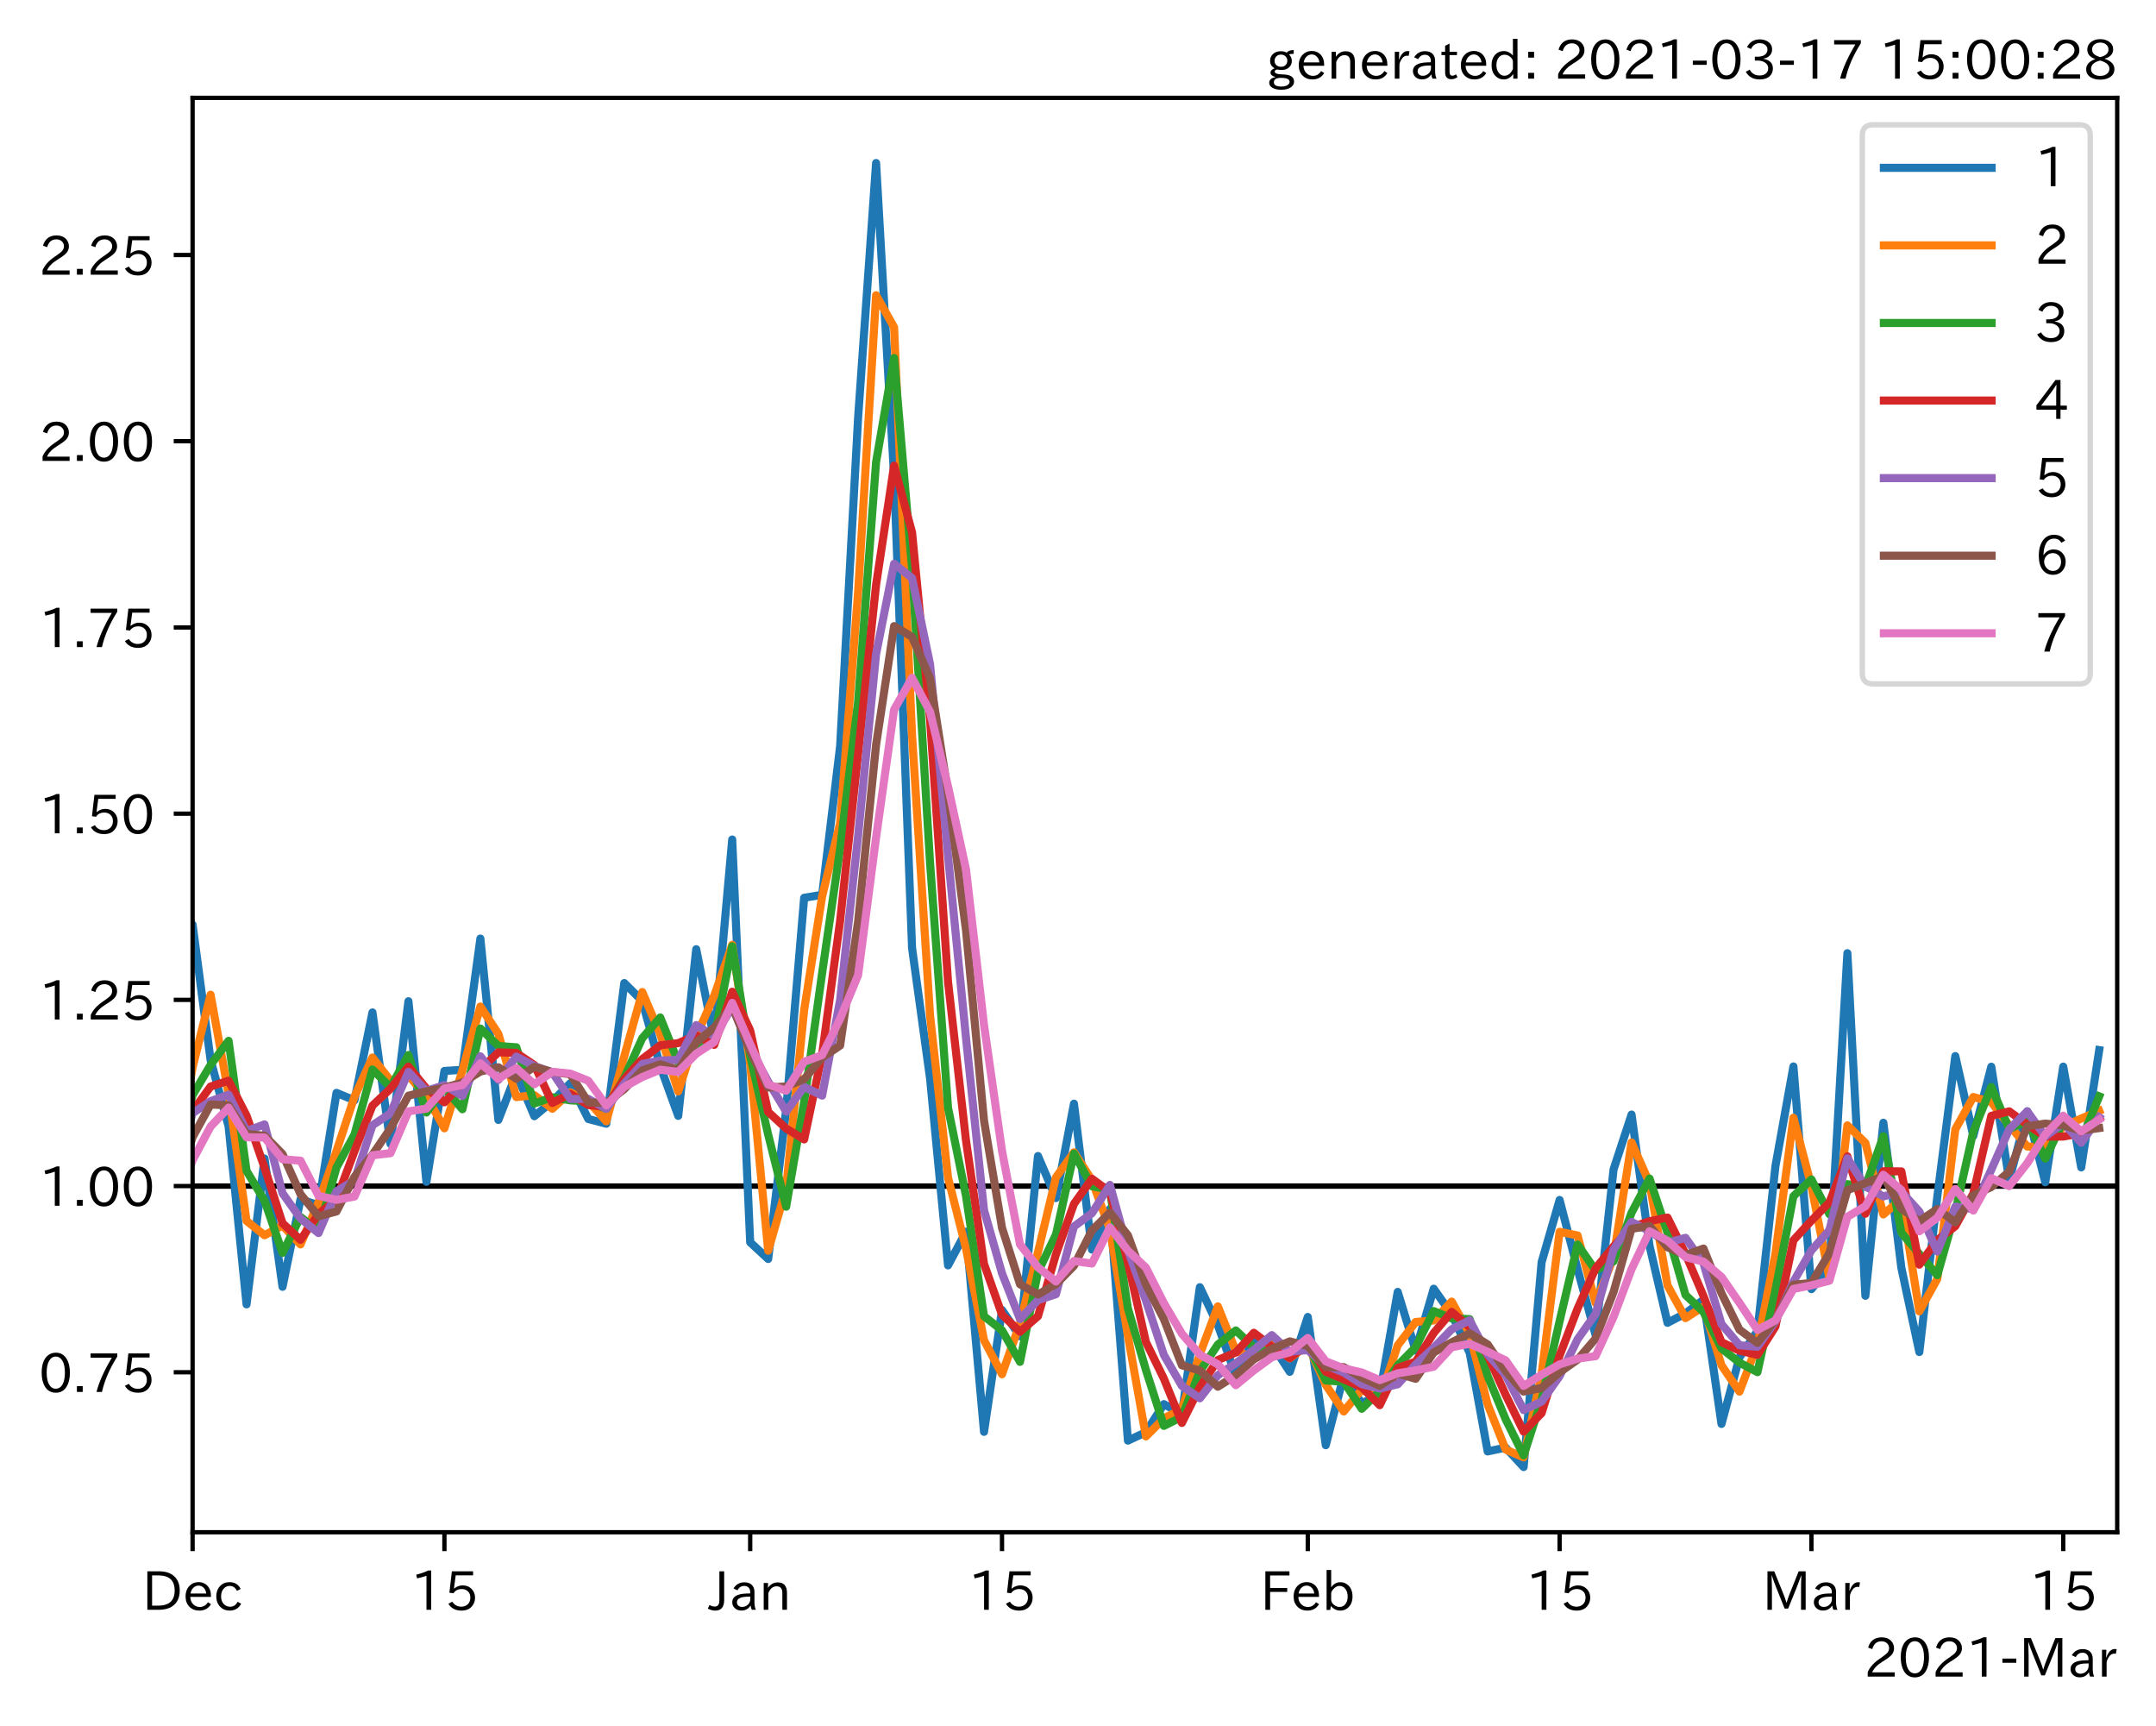 <?xml version="1.0" encoding="utf-8" standalone="no"?>
<!DOCTYPE svg PUBLIC "-//W3C//DTD SVG 1.1//EN"
  "http://www.w3.org/Graphics/SVG/1.1/DTD/svg11.dtd">
<!-- Created with matplotlib (https://matplotlib.org/) -->
<svg height="320.24pt" version="1.1" viewBox="0 0 400.058 320.24" width="400.058pt" xmlns="http://www.w3.org/2000/svg" xmlns:xlink="http://www.w3.org/1999/xlink">
 <defs>
  <style type="text/css">*{stroke-linecap:butt;stroke-linejoin:round;}</style>
 </defs>
 <g id="figure_1">
  <g id="patch_1">
   <path d="M 0 320.24 
L 400.058 320.24 
L 400.058 0 
L 0 0 
z
" style="fill:#ffffff;"/>
  </g>
  <g id="axes_1">
   <g id="patch_2">
    <path d="M 35.737 284.259 
L 392.858 284.259 
L 392.858 18.147 
L 35.737 18.147 
z
" style="fill:#ffffff;"/>
   </g>
   <g id="line2d_1">
    <path clip-path="url(#pf9311fe966)" d="M 35.737 220.039 
L 392.858 220.039 
" style="fill:none;stroke:#000000;stroke-linecap:square;"/>
   </g>
   <g id="matplotlib.axis_1">
    <g id="xtick_1">
     <g id="line2d_2">
      <defs>
       <path d="M 0 0 
L 0 3.5 
" id="m5b5eccf292" style="stroke:#000000;stroke-width:0.8;"/>
      </defs>
      <g>
       <use style="stroke:#000000;stroke-width:0.8;" x="35.737" xlink:href="#m5b5eccf292" y="284.259"/>
      </g>
     </g>
     <g id="text_1">
      <!-- Dec -->
      <g transform="translate(26.389 298.749)scale(0.1 -0.1)">
       <defs>
        <path d="M 9.516 72.406 
L 31 72.406 
Q 49.359 72.406 59.234 63.281 
Q 69.625 53.812 69.625 36.812 
Q 69.625 16.359 54.938 6.891 
Q 45.703 0.984 30.328 0.984 
L 9.516 0.984 
z
M 18.312 8.688 
L 29.594 8.688 
Q 60.203 8.688 60.203 36.812 
Q 60.203 64.797 30.125 64.797 
L 18.312 64.797 
z
" id="IPAexGothic-68"/>
        <path d="M 13.484 24.906 
Q 13.922 16.266 18.891 11.281 
Q 23.969 6.203 31.203 6.203 
Q 40.719 6.203 46.297 15.094 
L 51.906 11.375 
Q 44.828 -0.484 30.172 -0.484 
Q 19.094 -0.484 11.969 6.594 
Q 4.781 13.812 4.781 25.641 
Q 4.781 38.188 12.312 45.703 
Q 19 52.391 29 52.391 
Q 38.422 52.391 44.781 46.188 
Q 51.906 38.969 51.906 26.906 
L 51.906 24.906 
z
M 43.062 31.203 
Q 42.328 37.984 38.281 41.891 
Q 34.281 45.906 28.812 45.906 
Q 22.469 45.906 17.969 40.484 
Q 14.891 36.812 13.969 31.203 
z
" id="IPAexGothic-101"/>
        <path d="M 51.078 12.25 
Q 44.281 -0.484 29.688 -0.484 
Q 19.188 -0.484 12.312 6.391 
Q 4.891 13.922 4.891 25.984 
Q 4.891 37.938 12.312 45.516 
Q 19.094 52.297 29.391 52.297 
Q 43.953 52.297 50.094 39.703 
L 43.172 36.078 
Q 38.812 45.312 29.688 45.312 
Q 23.688 45.312 19.281 40.922 
Q 13.766 35.406 13.766 25.781 
Q 13.766 16.703 19.094 11.375 
Q 23.781 6.688 30.562 6.688 
Q 39.797 6.688 44.484 15.875 
z
" id="IPAexGothic-99"/>
       </defs>
       <use xlink:href="#IPAexGothic-68"/>
       <use x="75.684" xlink:href="#IPAexGothic-101"/>
       <use x="132.568" xlink:href="#IPAexGothic-99"/>
      </g>
     </g>
    </g>
    <g id="xtick_2">
     <g id="line2d_3">
      <g>
       <use style="stroke:#000000;stroke-width:0.8;" x="82.463" xlink:href="#m5b5eccf292" y="284.259"/>
      </g>
     </g>
     <g id="text_2">
      <!-- 15 -->
      <g transform="translate(76.165 298.749)scale(0.1 -0.1)">
       <defs>
        <path d="M 38.484 0.984 
L 29.688 0.984 
L 29.688 64.109 
Q 21.438 61.281 12.312 59.328 
L 10.688 66.109 
Q 23.734 69.391 32.906 73.922 
L 38.484 73.922 
z
" id="IPAexGothic-49"/>
        <path d="M 18.406 40.672 
Q 25.531 46.297 33.938 46.297 
Q 44 46.297 50.641 39.5 
Q 56.844 33.016 56.844 23.391 
Q 56.844 14.656 51.516 8.016 
Q 44.828 -0.484 31.734 -0.484 
Q 14.984 -0.484 7.328 12.25 
L 14.656 16.062 
Q 20.453 6.781 31.453 6.781 
Q 38.531 6.781 43.266 11.188 
Q 48.141 15.828 48.141 23.484 
Q 48.141 30.719 43.844 35.016 
Q 39.359 39.5 32.125 39.5 
Q 21.969 39.5 16.75 31.688 
L 9.234 32.672 
L 13.812 72.406 
L 53.219 72.406 
L 53.219 64.891 
L 20.953 64.891 
L 17.719 40.672 
z
" id="IPAexGothic-53"/>
       </defs>
       <use xlink:href="#IPAexGothic-49"/>
       <use x="62.988" xlink:href="#IPAexGothic-53"/>
      </g>
     </g>
    </g>
    <g id="xtick_3">
     <g id="line2d_4">
      <g>
       <use style="stroke:#000000;stroke-width:0.8;" x="139.202" xlink:href="#m5b5eccf292" y="284.259"/>
      </g>
     </g>
     <g id="text_3">
      <!-- Jan -->
      <g transform="translate(131.533 298.749)scale(0.1 -0.1)">
       <defs>
        <path d="M 28.422 72.406 
L 28.422 19.281 
Q 28.422 -0.484 11.922 -0.484 
Q 4.734 -0.484 -1.953 3.266 
L 1.312 10.062 
Q 5.906 6.984 10.844 6.984 
Q 19.531 6.984 19.531 18.797 
L 19.531 72.406 
z
" id="IPAexGothic-74"/>
        <path d="M 49.312 0.984 
L 41.75 0.984 
Q 39.984 4.734 39.547 8.688 
L 39.203 8.688 
Q 33.547 -0.391 22.312 -0.391 
Q 14.594 -0.391 9.719 4.5 
Q 5.422 8.797 5.422 14.984 
Q 5.422 30.422 32.031 31.203 
L 38.719 31.391 
L 38.719 33.984 
Q 38.719 39.203 35.75 42.188 
Q 32.625 45.312 27.734 45.312 
Q 19.344 45.312 15.141 37.156 
L 7.719 40.578 
Q 14.656 52 27.938 52 
Q 37.109 52 42.047 46.875 
Q 46.625 42.281 46.625 33.891 
L 46.625 15.578 
Q 46.625 6.25 49.312 0.984 
z
M 38.922 25.391 
L 33.453 25.297 
Q 14.109 24.859 14.109 14.891 
Q 14.109 11.375 16.406 9.078 
Q 19.234 6.297 23.828 6.297 
Q 30.219 6.297 34.906 10.984 
Q 38.922 15.141 38.922 21 
z
" id="IPAexGothic-97"/>
        <path d="M 52 0.984 
L 43.406 0.984 
L 43.406 31.891 
Q 43.406 44.578 32.906 44.578 
Q 22.312 44.578 17.391 31.891 
L 17.391 0.984 
L 8.797 0.984 
L 8.797 50.781 
L 16.797 50.781 
L 16.797 41.797 
Q 23.828 51.812 34.719 51.812 
Q 52 51.812 52 32.375 
z
" id="IPAexGothic-110"/>
       </defs>
       <use xlink:href="#IPAexGothic-74"/>
       <use x="37.988" xlink:href="#IPAexGothic-97"/>
       <use x="92.969" xlink:href="#IPAexGothic-110"/>
      </g>
     </g>
    </g>
    <g id="xtick_4">
     <g id="line2d_5">
      <g>
       <use style="stroke:#000000;stroke-width:0.8;" x="185.928" xlink:href="#m5b5eccf292" y="284.259"/>
      </g>
     </g>
     <g id="text_4">
      <!-- 15 -->
      <g transform="translate(179.63 298.749)scale(0.1 -0.1)">
       <use xlink:href="#IPAexGothic-49"/>
       <use x="62.988" xlink:href="#IPAexGothic-53"/>
      </g>
     </g>
    </g>
    <g id="xtick_5">
     <g id="line2d_6">
      <g>
       <use style="stroke:#000000;stroke-width:0.8;" x="242.667" xlink:href="#m5b5eccf292" y="284.259"/>
      </g>
     </g>
     <g id="text_5">
      <!-- Feb -->
      <g transform="translate(233.843 298.749)scale(0.1 -0.1)">
       <defs>
        <path d="M 54.203 64.703 
L 18.312 64.703 
L 18.312 41.5 
L 50.094 41.5 
L 50.094 34.188 
L 18.312 34.188 
L 18.312 0.984 
L 9.516 0.984 
L 9.516 72.406 
L 54.203 72.406 
z
" id="IPAexGothic-70"/>
        <path d="M 17.578 42.672 
Q 24.219 52.203 34.672 52.203 
Q 43.562 52.203 49.859 45.906 
Q 57.172 38.578 57.172 25.688 
Q 57.172 13.094 49.859 5.812 
Q 43.562 -0.484 34.469 -0.484 
Q 24.359 -0.484 17 8.062 
L 15.766 0.688 
L 9.078 0.688 
L 9.078 74.906 
L 17.578 74.906 
z
M 17.578 31.203 
L 17.578 19.578 
Q 17.578 13.875 23.875 9.375 
Q 28.172 6.297 33.109 6.297 
Q 38.875 6.297 42.875 10.297 
Q 48.188 15.766 48.188 25.484 
Q 48.188 34.281 43.797 39.891 
Q 39.453 45.312 33.203 45.312 
Q 27.484 45.312 22.469 40.281 
Q 17.578 35.406 17.578 31.203 
z
" id="IPAexGothic-98"/>
       </defs>
       <use xlink:href="#IPAexGothic-70"/>
       <use x="57.178" xlink:href="#IPAexGothic-101"/>
       <use x="114.062" xlink:href="#IPAexGothic-98"/>
      </g>
     </g>
    </g>
    <g id="xtick_6">
     <g id="line2d_7">
      <g>
       <use style="stroke:#000000;stroke-width:0.8;" x="289.393" xlink:href="#m5b5eccf292" y="284.259"/>
      </g>
     </g>
     <g id="text_6">
      <!-- 15 -->
      <g transform="translate(283.094 298.749)scale(0.1 -0.1)">
       <use xlink:href="#IPAexGothic-49"/>
       <use x="62.988" xlink:href="#IPAexGothic-53"/>
      </g>
     </g>
    </g>
    <g id="xtick_7">
     <g id="line2d_8">
      <g>
       <use style="stroke:#000000;stroke-width:0.8;" x="336.119" xlink:href="#m5b5eccf292" y="284.259"/>
      </g>
     </g>
     <g id="text_7">
      <!-- Mar -->
      <g transform="translate(327.009 298.749)scale(0.1 -0.1)">
       <defs>
        <path d="M 80.422 0.984 
L 71.828 0.984 
L 71.828 39.594 
Q 71.828 51.266 72.406 64.594 
L 72.016 64.594 
Q 68.062 53.266 63.531 41.797 
L 47.906 3.266 
L 41.406 3.266 
L 25.641 42.578 
Q 20.75 54.781 17.625 64.703 
L 17.234 64.703 
Q 17.828 48.922 17.828 39.891 
L 17.828 0.984 
L 9.516 0.984 
L 9.516 72.406 
L 22.125 72.406 
L 39.109 30.375 
Q 42.141 23 44.828 14.156 
L 45.125 14.156 
Q 47.312 22.125 50.531 30.172 
L 67.438 72.406 
L 80.422 72.406 
z
" id="IPAexGothic-77"/>
        <path d="M 36.078 51.812 
L 34.578 43.266 
Q 32.906 43.609 31.594 43.609 
Q 25.828 43.609 22.078 38.188 
Q 17.391 31.344 17.391 26.172 
L 17.391 0.984 
L 8.797 0.984 
L 8.797 50.781 
L 16.891 50.781 
L 16.5 35.984 
L 16.703 35.984 
Q 22.219 52.203 32.766 52.203 
Q 34.469 52.203 36.078 51.812 
z
" id="IPAexGothic-114"/>
       </defs>
       <use xlink:href="#IPAexGothic-77"/>
       <use x="90.186" xlink:href="#IPAexGothic-97"/>
       <use x="145.166" xlink:href="#IPAexGothic-114"/>
      </g>
     </g>
    </g>
    <g id="xtick_8">
     <g id="line2d_9">
      <g>
       <use style="stroke:#000000;stroke-width:0.8;" x="382.845" xlink:href="#m5b5eccf292" y="284.259"/>
      </g>
     </g>
     <g id="text_8">
      <!-- 15 -->
      <g transform="translate(376.546 298.749)scale(0.1 -0.1)">
       <use xlink:href="#IPAexGothic-49"/>
       <use x="62.988" xlink:href="#IPAexGothic-53"/>
      </g>
     </g>
    </g>
    <g id="text_9">
     <!-- 2021-Mar -->
     <g transform="translate(345.865 311.14)scale(0.1 -0.1)">
      <defs>
       <path d="M 57.172 0.984 
L 6.984 0.984 
L 6.984 9.281 
Q 12.891 23.047 29.594 34.422 
L 32.375 36.281 
Q 40.922 42.141 43.609 45.406 
Q 46.688 49.266 46.688 53.812 
Q 46.688 58.938 43.062 62.547 
Q 39.062 66.547 32.562 66.547 
Q 19.531 66.547 15.484 52 
L 7.766 54.781 
Q 13.328 73.828 33.062 73.828 
Q 43.844 73.828 50.25 67.438 
Q 55.859 61.672 55.859 53.516 
Q 55.859 47.469 52.25 42.531 
Q 48.922 37.75 36.969 30.281 
L 34.859 29 
Q 19.625 19.578 15.281 8.891 
L 57.172 8.891 
z
" id="IPAexGothic-50"/>
       <path d="M 31.844 73.828 
Q 45.016 73.828 52.094 61.625 
Q 57.719 51.953 57.719 36.625 
Q 57.719 21.438 52.094 11.578 
Q 45.125 -0.484 31.5 -0.484 
Q 17.922 -0.484 10.938 11.578 
Q 5.328 21.438 5.328 36.719 
Q 5.328 58.016 15.625 67.719 
Q 22.172 73.828 31.844 73.828 
z
M 31.5 66.656 
Q 23.688 66.656 19.188 58.734 
Q 14.594 50.734 14.594 36.625 
Q 14.594 22.75 19.094 14.797 
Q 23.641 6.984 31.5 6.984 
Q 40.922 6.984 45.453 18.016 
Q 48.438 25.344 48.438 37.109 
Q 48.438 50.875 43.844 58.734 
Q 39.203 66.656 31.5 66.656 
z
" id="IPAexGothic-48"/>
       <path d="M 30.766 26.609 
L 4.984 26.609 
L 4.984 34.422 
L 30.766 34.422 
z
" id="IPAexGothic-45"/>
      </defs>
      <use xlink:href="#IPAexGothic-50"/>
      <use x="62.988" xlink:href="#IPAexGothic-48"/>
      <use x="125.977" xlink:href="#IPAexGothic-50"/>
      <use x="188.965" xlink:href="#IPAexGothic-49"/>
      <use x="251.953" xlink:href="#IPAexGothic-45"/>
      <use x="287.744" xlink:href="#IPAexGothic-77"/>
      <use x="377.93" xlink:href="#IPAexGothic-97"/>
      <use x="432.91" xlink:href="#IPAexGothic-114"/>
     </g>
    </g>
   </g>
   <g id="matplotlib.axis_2">
    <g id="ytick_1">
     <g id="line2d_10">
      <defs>
       <path d="M 0 0 
L -3.5 0 
" id="me1dc3a32e5" style="stroke:#000000;stroke-width:0.8;"/>
      </defs>
      <g>
       <use style="stroke:#000000;stroke-width:0.8;" x="35.737" xlink:href="#me1dc3a32e5" y="254.585"/>
      </g>
     </g>
     <g id="text_10">
      <!-- 0.75 -->
      <g transform="translate(7.2 258.33)scale(0.1 -0.1)">
       <defs>
        <path d="M 18.5 0.984 
L 7.719 0.984 
L 7.719 11.766 
L 18.5 11.766 
z
" id="IPAexGothic-46"/>
        <path d="M 56.203 66.609 
Q 34.969 32.906 27.781 0.984 
L 17.672 0.984 
Q 24.703 28.656 46.094 64.5 
L 6.688 64.5 
L 6.688 72.406 
L 56.203 72.406 
z
" id="IPAexGothic-55"/>
       </defs>
       <use xlink:href="#IPAexGothic-48"/>
       <use x="62.988" xlink:href="#IPAexGothic-46"/>
       <use x="89.404" xlink:href="#IPAexGothic-55"/>
       <use x="152.393" xlink:href="#IPAexGothic-53"/>
      </g>
     </g>
    </g>
    <g id="ytick_2">
     <g id="line2d_11">
      <g>
       <use style="stroke:#000000;stroke-width:0.8;" x="35.737" xlink:href="#me1dc3a32e5" y="220.039"/>
      </g>
     </g>
     <g id="text_11">
      <!-- 1.00 -->
      <g transform="translate(7.2 223.785)scale(0.1 -0.1)">
       <use xlink:href="#IPAexGothic-49"/>
       <use x="62.988" xlink:href="#IPAexGothic-46"/>
       <use x="89.404" xlink:href="#IPAexGothic-48"/>
       <use x="152.393" xlink:href="#IPAexGothic-48"/>
      </g>
     </g>
    </g>
    <g id="ytick_3">
     <g id="line2d_12">
      <g>
       <use style="stroke:#000000;stroke-width:0.8;" x="35.737" xlink:href="#me1dc3a32e5" y="185.494"/>
      </g>
     </g>
     <g id="text_12">
      <!-- 1.25 -->
      <g transform="translate(7.2 189.239)scale(0.1 -0.1)">
       <use xlink:href="#IPAexGothic-49"/>
       <use x="62.988" xlink:href="#IPAexGothic-46"/>
       <use x="89.404" xlink:href="#IPAexGothic-50"/>
       <use x="152.393" xlink:href="#IPAexGothic-53"/>
      </g>
     </g>
    </g>
    <g id="ytick_4">
     <g id="line2d_13">
      <g>
       <use style="stroke:#000000;stroke-width:0.8;" x="35.737" xlink:href="#me1dc3a32e5" y="150.948"/>
      </g>
     </g>
     <g id="text_13">
      <!-- 1.50 -->
      <g transform="translate(7.2 154.694)scale(0.1 -0.1)">
       <use xlink:href="#IPAexGothic-49"/>
       <use x="62.988" xlink:href="#IPAexGothic-46"/>
       <use x="89.404" xlink:href="#IPAexGothic-53"/>
       <use x="152.393" xlink:href="#IPAexGothic-48"/>
      </g>
     </g>
    </g>
    <g id="ytick_5">
     <g id="line2d_14">
      <g>
       <use style="stroke:#000000;stroke-width:0.8;" x="35.737" xlink:href="#me1dc3a32e5" y="116.403"/>
      </g>
     </g>
     <g id="text_14">
      <!-- 1.75 -->
      <g transform="translate(7.2 120.148)scale(0.1 -0.1)">
       <use xlink:href="#IPAexGothic-49"/>
       <use x="62.988" xlink:href="#IPAexGothic-46"/>
       <use x="89.404" xlink:href="#IPAexGothic-55"/>
       <use x="152.393" xlink:href="#IPAexGothic-53"/>
      </g>
     </g>
    </g>
    <g id="ytick_6">
     <g id="line2d_15">
      <g>
       <use style="stroke:#000000;stroke-width:0.8;" x="35.737" xlink:href="#me1dc3a32e5" y="81.857"/>
      </g>
     </g>
     <g id="text_15">
      <!-- 2.00 -->
      <g transform="translate(7.2 85.602)scale(0.1 -0.1)">
       <use xlink:href="#IPAexGothic-50"/>
       <use x="62.988" xlink:href="#IPAexGothic-46"/>
       <use x="89.404" xlink:href="#IPAexGothic-48"/>
       <use x="152.393" xlink:href="#IPAexGothic-48"/>
      </g>
     </g>
    </g>
    <g id="ytick_7">
     <g id="line2d_16">
      <g>
       <use style="stroke:#000000;stroke-width:0.8;" x="35.737" xlink:href="#me1dc3a32e5" y="47.311"/>
      </g>
     </g>
     <g id="text_16">
      <!-- 2.25 -->
      <g transform="translate(7.2 51.057)scale(0.1 -0.1)">
       <use xlink:href="#IPAexGothic-50"/>
       <use x="62.988" xlink:href="#IPAexGothic-46"/>
       <use x="89.404" xlink:href="#IPAexGothic-50"/>
       <use x="152.393" xlink:href="#IPAexGothic-53"/>
      </g>
     </g>
    </g>
   </g>
   <g id="line2d_17">
    <path clip-path="url(#pf9311fe966)" d="M -1 173.502 
L -0.976 173.5 
L 2.362 163.265 
L 5.699 183.514 
L 9.037 185.341 
L 12.375 243.007 
L 15.712 238.5 
L 19.05 231.375 
L 22.387 207.952 
L 25.725 214.692 
L 29.062 213.01 
L 32.4 220.744 
L 35.737 171.524 
L 39.075 196.648 
L 42.413 208.955 
L 45.75 241.985 
L 49.088 214.927 
L 52.425 238.728 
L 55.763 222.485 
L 59.1 223.597 
L 62.438 202.746 
L 65.776 204.133 
L 69.113 187.827 
L 72.451 212.209 
L 75.788 185.747 
L 79.126 219.254 
L 82.463 198.681 
L 85.801 198.469 
L 89.139 174.122 
L 92.476 207.77 
L 95.814 199.171 
L 99.151 207.081 
L 102.489 204.31 
L 105.826 200.964 
L 109.164 207.594 
L 112.502 208.47 
L 115.839 182.375 
L 119.177 185.693 
L 122.514 197.814 
L 125.852 207.017 
L 129.189 176.095 
L 132.527 192.929 
L 135.865 155.747 
L 139.202 230.473 
L 142.54 233.567 
L 145.877 205.916 
L 149.215 166.555 
L 152.552 166.005 
L 155.89 138.446 
L 159.228 77.461 
L 162.565 30.243 
L 165.903 88.379 
L 169.24 175.892 
L 172.578 200.07 
L 175.915 234.749 
L 179.253 228.503 
L 182.591 265.634 
L 185.928 243.032 
L 189.266 247.901 
L 192.603 214.464 
L 195.941 222.267 
L 199.278 204.754 
L 202.616 231.823 
L 205.954 224.278 
L 209.291 267.263 
L 212.629 265.697 
L 215.966 260.493 
L 219.304 262.315 
L 222.641 238.801 
L 225.979 245.812 
L 229.317 255.237 
L 232.654 248.532 
L 235.992 249.408 
L 239.329 254.5 
L 242.667 244.322 
L 246.004 268.111 
L 249.342 255.17 
L 252.68 260.355 
L 256.017 258.653 
L 259.355 239.673 
L 262.692 250.568 
L 266.03 239.082 
L 269.367 243.808 
L 272.705 250.975 
L 276.043 269.265 
L 279.38 268.561 
L 282.718 272.163 
L 286.055 234.167 
L 289.393 222.617 
L 292.73 235.465 
L 296.068 247.685 
L 299.406 216.941 
L 302.743 206.773 
L 306.081 231.126 
L 309.418 245.41 
L 312.756 243.664 
L 316.093 241.121 
L 319.431 264.169 
L 322.769 251.803 
L 326.106 246.947 
L 329.444 216.315 
L 332.781 197.845 
L 336.119 239.162 
L 339.456 235.097 
L 342.794 176.836 
L 346.132 240.391 
L 349.469 208.291 
L 352.807 235.201 
L 356.144 250.832 
L 359.482 221.97 
L 362.819 195.924 
L 366.157 210.748 
L 369.495 197.896 
L 372.832 218.952 
L 376.17 206.164 
L 379.507 219.33 
L 382.845 197.879 
L 386.182 216.573 
L 389.52 194.811 
" style="fill:none;stroke:#1f77b4;stroke-linecap:square;stroke-width:1.5;"/>
   </g>
   <g id="line2d_18">
    <path clip-path="url(#pf9311fe966)" d="M -1 173.569 
L -0.976 173.629 
L 2.362 168.452 
L 5.699 173.667 
L 9.037 184.43 
L 12.375 217.089 
L 15.712 240.775 
L 19.05 234.989 
L 22.387 220.159 
L 25.725 211.36 
L 29.062 213.854 
L 32.4 216.93 
L 35.737 198.013 
L 39.075 184.54 
L 42.413 202.923 
L 45.75 226.501 
L 49.088 229.163 
L 52.425 227.367 
L 55.763 230.865 
L 59.1 223.042 
L 62.438 213.547 
L 65.776 203.441 
L 69.113 196.185 
L 72.451 200.489 
L 75.788 199.529 
L 79.126 203.404 
L 82.463 209.323 
L 85.801 198.575 
L 89.139 186.727 
L 92.476 191.794 
L 95.814 203.531 
L 99.151 203.176 
L 102.489 205.701 
L 105.826 202.646 
L 109.164 204.315 
L 112.502 208.032 
L 115.839 195.946 
L 119.177 184.042 
L 122.514 191.864 
L 125.852 202.483 
L 129.189 192.275 
L 132.527 184.716 
L 135.865 175.28 
L 139.202 197.393 
L 142.54 232.03 
L 145.877 220.434 
L 149.215 187.365 
L 152.552 166.28 
L 155.89 152.687 
L 159.228 109.818 
L 162.565 54.769 
L 165.903 60.728 
L 169.24 136.41 
L 172.578 188.411 
L 175.915 218.481 
L 179.253 231.664 
L 182.591 248.629 
L 185.928 254.949 
L 189.266 245.493 
L 192.603 232.287 
L 195.941 218.42 
L 199.278 213.775 
L 202.616 218.944 
L 205.954 228.105 
L 209.291 247.843 
L 212.629 266.483 
L 215.966 263.131 
L 219.304 261.408 
L 222.641 251.202 
L 225.979 242.36 
L 229.317 250.628 
L 232.654 251.938 
L 235.992 248.971 
L 239.329 251.984 
L 242.667 249.53 
L 246.004 256.912 
L 249.342 261.857 
L 252.68 257.796 
L 256.017 259.508 
L 259.355 249.577 
L 262.692 245.252 
L 266.03 244.971 
L 269.367 241.469 
L 272.705 247.449 
L 276.043 260.547 
L 279.38 268.914 
L 282.718 270.38 
L 286.055 254.897 
L 289.393 228.521 
L 292.73 229.201 
L 296.068 241.735 
L 299.406 233.255 
L 302.743 211.946 
L 306.081 219.483 
L 309.418 238.481 
L 312.756 244.54 
L 316.093 242.4 
L 319.431 253.276 
L 322.769 258.177 
L 326.106 249.402 
L 329.444 232.561 
L 332.781 207.362 
L 336.119 220.039 
L 339.456 237.147 
L 342.794 208.78 
L 346.132 212.027 
L 349.469 225.306 
L 352.807 222.411 
L 356.144 243.282 
L 359.482 237.259 
L 362.819 209.516 
L 366.157 203.514 
L 369.495 204.456 
L 372.832 208.795 
L 376.17 212.698 
L 379.507 212.896 
L 382.845 208.99 
L 386.182 207.516 
L 389.52 206.08 
" style="fill:none;stroke:#ff7f0e;stroke-linecap:square;stroke-width:1.5;"/>
   </g>
   <g id="line2d_19">
    <path clip-path="url(#pf9311fe966)" d="M -1 168.254 
L -0.976 168.131 
L 2.362 170.237 
L 5.699 173.611 
L 9.037 177.643 
L 12.375 206.684 
L 15.712 224.621 
L 19.05 237.722 
L 22.387 226.565 
L 25.725 218.36 
L 29.062 211.912 
L 32.4 216.188 
L 35.737 203.177 
L 39.075 197.559 
L 42.413 193.092 
L 45.75 217.219 
L 49.088 222.751 
L 52.425 232.433 
L 55.763 225.76 
L 59.1 228.487 
L 62.438 216.589 
L 65.776 210.474 
L 69.113 198.402 
L 72.451 201.713 
L 75.788 195.72 
L 79.126 206.397 
L 82.463 201.846 
L 85.801 205.789 
L 89.139 190.808 
L 92.476 194.049 
L 95.814 194.29 
L 99.151 204.723 
L 102.489 203.555 
L 105.826 204.138 
L 109.164 204.313 
L 112.502 205.712 
L 115.839 199.926 
L 119.177 192.598 
L 122.514 188.759 
L 125.852 197.077 
L 129.189 194.142 
L 132.527 192.493 
L 135.865 175.552 
L 139.202 195.919 
L 142.54 210.488 
L 145.877 223.865 
L 149.215 204.41 
L 152.552 180.523 
L 155.89 157.418 
L 159.228 130.168 
L 162.565 85.708 
L 165.903 66.413 
L 169.24 105.522 
L 172.578 160.063 
L 175.915 205.524 
L 179.253 221.905 
L 182.591 244.185 
L 185.928 246.795 
L 189.266 252.652 
L 192.603 235.976 
L 195.941 229.032 
L 199.278 214.005 
L 202.616 220.061 
L 205.954 220.746 
L 209.291 242.743 
L 212.629 254.148 
L 215.966 264.528 
L 219.304 262.86 
L 222.641 254.393 
L 225.979 249.435 
L 229.317 246.822 
L 232.654 249.934 
L 235.992 251.101 
L 239.329 250.846 
L 242.667 249.489 
L 246.004 256.114 
L 249.342 256.335 
L 252.68 261.359 
L 256.017 258.082 
L 259.355 253.295 
L 262.692 249.908 
L 266.03 243.232 
L 269.367 244.584 
L 272.705 244.728 
L 276.043 255.259 
L 279.38 263.295 
L 282.718 270.01 
L 286.055 259.669 
L 289.393 245.096 
L 292.73 230.878 
L 296.068 235.683 
L 299.406 233.996 
L 302.743 224.987 
L 306.081 218.641 
L 309.418 228.728 
L 312.756 240.234 
L 316.093 243.412 
L 319.431 250.165 
L 322.769 252.787 
L 326.106 254.565 
L 329.444 239.333 
L 332.781 221.916 
L 336.119 218.809 
L 339.456 225.253 
L 342.794 219.683 
L 346.132 220.162 
L 349.469 210.792 
L 352.807 228.69 
L 356.144 232.635 
L 359.482 236.577 
L 362.819 224.807 
L 366.157 209.928 
L 369.495 201.663 
L 372.832 209.449 
L 376.17 207.923 
L 379.507 214.943 
L 382.845 208.054 
L 386.182 211.561 
L 389.52 203.394 
" style="fill:none;stroke:#2ca02c;stroke-linecap:square;stroke-width:1.5;"/>
   </g>
   <g id="line2d_20">
    <path clip-path="url(#pf9311fe966)" d="M -1 182.264 
L -0.976 182.191 
L 2.362 166.926 
L 5.699 173.648 
L 9.037 176.616 
L 12.375 196.832 
L 15.712 215.354 
L 19.05 226.342 
L 22.387 230.884 
L 25.725 223.692 
L 29.062 217.041 
L 32.4 214.172 
L 35.737 206.139 
L 39.075 201.57 
L 42.413 200.487 
L 45.75 206.969 
L 49.088 216.65 
L 52.425 226.935 
L 55.763 230.017 
L 59.1 225.222 
L 62.438 222.482 
L 65.776 213.573 
L 69.113 205.112 
L 72.451 201.972 
L 75.788 197.865 
L 79.126 201.953 
L 82.463 204.504 
L 85.801 201.008 
L 89.139 198.424 
L 92.476 195.22 
L 95.814 195.345 
L 99.151 197.586 
L 102.489 204.62 
L 105.826 202.911 
L 109.164 205.01 
L 112.502 205.363 
L 115.839 200.186 
L 119.177 196.482 
L 122.514 193.918 
L 125.852 193.521 
L 129.189 192.069 
L 132.527 193.84 
L 135.865 183.985 
L 139.202 191.175 
L 142.54 206.282 
L 145.877 209.358 
L 149.215 211.386 
L 152.552 195.596 
L 155.89 170.827 
L 159.228 139.866 
L 162.565 108.481 
L 165.903 86.379 
L 169.24 98.781 
L 172.578 133.46 
L 175.915 182.165 
L 179.253 211.624 
L 182.591 234.47 
L 185.928 243.898 
L 189.266 247.072 
L 192.603 244.18 
L 195.941 232.684 
L 199.278 223.349 
L 202.616 218.682 
L 205.954 221.127 
L 209.291 234.233 
L 212.629 248.967 
L 215.966 255.772 
L 219.304 263.98 
L 222.641 257.343 
L 225.979 252.311 
L 229.317 250.915 
L 232.654 247.252 
L 235.992 249.802 
L 239.329 251.961 
L 242.667 249.251 
L 246.004 254.477 
L 249.342 255.879 
L 252.68 257.355 
L 256.017 260.69 
L 259.355 253.767 
L 262.692 252.62 
L 266.03 247.298 
L 269.367 243.376 
L 272.705 246.217 
L 276.043 251.433 
L 279.38 258.759 
L 282.718 265.594 
L 286.055 262.161 
L 289.393 251.483 
L 292.73 242.762 
L 296.068 235.305 
L 299.406 231.244 
L 302.743 227.687 
L 306.081 226.549 
L 309.418 225.877 
L 312.756 232.635 
L 316.093 240.457 
L 319.431 248.995 
L 322.769 250.577 
L 326.106 251.356 
L 329.444 246.098 
L 332.781 230.095 
L 336.119 226.449 
L 339.456 223.073 
L 342.794 214.52 
L 346.132 225.179 
L 349.469 217.285 
L 352.807 217.315 
L 356.144 234.62 
L 359.482 230.05 
L 362.819 227.485 
L 366.157 221.423 
L 369.495 207.008 
L 372.832 206.177 
L 376.17 208.634 
L 379.507 210.86 
L 382.845 210.856 
L 386.182 210.23 
L 389.52 207.542 
" style="fill:none;stroke:#d62728;stroke-linecap:square;stroke-width:1.5;"/>
   </g>
   <g id="line2d_21">
    <path clip-path="url(#pf9311fe966)" d="M -1 188.661 
L -0.976 188.628 
L 2.362 178.559 
L 5.699 170.365 
L 9.037 176.048 
L 12.375 192.414 
L 15.712 206.19 
L 19.05 218.712 
L 22.387 222.854 
L 25.725 227.798 
L 29.062 221.621 
L 32.4 217.79 
L 35.737 206.504 
L 39.075 204.287 
L 42.413 203.075 
L 45.75 209.83 
L 49.088 208.595 
L 52.425 221.37 
L 55.763 226.057 
L 59.1 228.758 
L 62.438 221.003 
L 65.776 218.996 
L 69.113 208.756 
L 72.451 206.558 
L 75.788 198.854 
L 79.126 202.392 
L 82.463 201.304 
L 85.801 203.315 
L 89.139 195.965 
L 92.476 200.338 
L 95.814 196.018 
L 99.151 197.763 
L 102.489 198.954 
L 105.826 203.895 
L 109.164 203.859 
L 112.502 205.708 
L 115.839 201.019 
L 119.177 197.388 
L 122.514 196.749 
L 125.852 196.625 
L 129.189 190.174 
L 132.527 192.242 
L 135.865 186.843 
L 139.202 194.471 
L 142.54 200.674 
L 145.877 206.209 
L 149.215 201.641 
L 152.552 203.26 
L 155.89 185.499 
L 159.228 155.045 
L 162.565 121.357 
L 165.903 104.584 
L 169.24 107.249 
L 172.578 123.234 
L 175.915 158.837 
L 179.253 192.598 
L 182.591 224.497 
L 185.928 236.232 
L 189.266 244.71 
L 192.603 241.204 
L 195.941 240.1 
L 199.278 227.538 
L 202.616 225.088 
L 205.954 219.82 
L 209.291 231.927 
L 212.629 241.283 
L 215.966 251.376 
L 219.304 257.115 
L 222.641 259.41 
L 225.979 255.135 
L 229.317 252.903 
L 232.654 250.443 
L 235.992 247.686 
L 239.329 250.759 
L 242.667 250.475 
L 246.004 253.315 
L 249.342 254.616 
L 252.68 256.79 
L 256.017 257.616 
L 259.355 256.808 
L 262.692 253.135 
L 266.03 250.042 
L 269.367 246.608 
L 272.705 244.938 
L 276.043 251.261 
L 279.38 255.103 
L 282.718 261.597 
L 286.055 260.021 
L 289.393 255.303 
L 292.73 248.456 
L 296.068 243.763 
L 299.406 231.834 
L 302.743 226.689 
L 306.081 228.382 
L 309.418 230.558 
L 312.756 229.642 
L 316.093 234.38 
L 319.431 245.635 
L 322.769 249.563 
L 326.106 249.86 
L 329.444 245.12 
L 332.781 237.777 
L 336.119 231.962 
L 339.456 228.226 
L 342.794 214.881 
L 346.132 220.113 
L 349.469 221.961 
L 352.807 221.066 
L 356.144 224.766 
L 359.482 232.188 
L 362.819 223.853 
L 366.157 224.297 
L 369.495 217.011 
L 372.832 209.476 
L 376.17 206.174 
L 379.507 210.837 
L 382.845 208.35 
L 386.182 212.017 
L 389.52 207.267 
" style="fill:none;stroke:#9467bd;stroke-linecap:square;stroke-width:1.5;"/>
   </g>
   <g id="line2d_22">
    <path clip-path="url(#pf9311fe966)" d="M -1 190.011 
L -0.976 189.981 
L 2.362 184.643 
L 5.699 179.395 
L 9.037 172.948 
L 12.375 189.441 
L 15.712 201.174 
L 19.05 210.71 
L 22.387 216.974 
L 25.725 221.526 
L 29.062 225.443 
L 32.4 221.475 
L 35.737 210.964 
L 39.075 204.904 
L 42.413 205.075 
L 45.75 210.365 
L 49.088 210.692 
L 52.425 214.099 
L 55.763 221.556 
L 59.1 225.65 
L 62.438 224.746 
L 65.776 218.326 
L 69.113 214.228 
L 72.451 209.337 
L 75.788 203.273 
L 79.126 202.451 
L 82.463 201.779 
L 85.801 200.835 
L 89.139 198.793 
L 92.476 197.995 
L 95.814 200.144 
L 99.151 197.916 
L 102.489 198.873 
L 105.826 199.291 
L 109.164 204.518 
L 112.502 204.637 
L 115.839 202.046 
L 119.177 198.563 
L 122.514 197.459 
L 125.852 198.507 
L 129.189 193.372 
L 132.527 190.637 
L 135.865 186.652 
L 139.202 195.033 
L 142.54 201.749 
L 145.877 201.56 
L 149.215 200.221 
L 152.552 196.197 
L 155.89 193.968 
L 159.228 170.932 
L 162.565 138.164 
L 165.903 116.155 
L 169.24 118.161 
L 172.578 125.841 
L 175.915 147.133 
L 179.253 172.622 
L 182.591 207.898 
L 185.928 227.781 
L 189.266 238.259 
L 192.603 240.152 
L 195.941 238.242 
L 199.278 234.832 
L 202.616 228.262 
L 205.954 224.953 
L 209.291 229.171 
L 212.629 238.31 
L 215.966 244.729 
L 219.304 253.282 
L 222.641 254.271 
L 225.979 257.263 
L 229.317 255.152 
L 232.654 252.187 
L 235.992 250.271 
L 239.329 248.852 
L 242.667 249.712 
L 246.004 253.638 
L 249.342 253.626 
L 252.68 255.596 
L 256.017 257.103 
L 259.355 254.826 
L 262.692 255.793 
L 266.03 250.914 
L 269.367 249.027 
L 272.705 247.348 
L 276.043 249.411 
L 279.38 254.36 
L 282.718 258.164 
L 286.055 257.488 
L 289.393 254.594 
L 292.73 252.235 
L 296.068 248.328 
L 299.406 239.676 
L 302.743 227.966 
L 306.081 227.439 
L 309.418 231.389 
L 312.756 232.842 
L 316.093 231.631 
L 319.431 239.931 
L 322.769 246.687 
L 326.106 249.131 
L 329.444 244.878 
L 332.781 238.341 
L 336.119 238.009 
L 339.456 232.49 
L 342.794 220.804 
L 346.132 219.487 
L 349.469 218.209 
L 352.807 224.262 
L 356.144 226.546 
L 359.482 224.304 
L 362.819 226.763 
L 366.157 221.753 
L 369.495 220.22 
L 372.832 217.337 
L 376.17 208.929 
L 379.507 208.451 
L 382.845 208.753 
L 386.182 209.753 
L 389.52 209.281 
" style="fill:none;stroke:#8c564b;stroke-linecap:square;stroke-width:1.5;"/>
   </g>
   <g id="line2d_23">
    <path clip-path="url(#pf9311fe966)" d="M -1 191.286 
L -0.976 191.295 
L 2.362 186.401 
L 5.699 184.482 
L 9.037 180.256 
L 12.375 185.104 
L 15.712 197.522 
L 19.05 205.893 
L 22.387 210.319 
L 25.725 216.65 
L 29.062 220.341 
L 32.4 224.781 
L 35.737 215.255 
L 39.075 208.999 
L 42.413 205.489 
L 45.75 210.991 
L 49.088 211.025 
L 52.425 215.068 
L 55.763 215.328 
L 59.1 221.85 
L 62.438 222.597 
L 65.776 221.98 
L 69.113 214.328 
L 72.451 213.941 
L 75.788 206.175 
L 79.126 205.664 
L 82.463 201.918 
L 85.801 201.311 
L 89.139 197.271 
L 92.476 200.107 
L 95.814 198.164 
L 99.151 201.154 
L 102.489 198.846 
L 105.826 199.173 
L 109.164 200.504 
L 112.502 205.089 
L 115.839 201.639 
L 119.177 199.809 
L 122.514 198.456 
L 125.852 198.861 
L 129.189 195.483 
L 132.527 193.309 
L 135.865 186.047 
L 139.202 193.73 
L 142.54 201.193 
L 145.877 202.352 
L 149.215 196.981 
L 152.552 195.734 
L 155.89 188.985 
L 159.228 180.894 
L 162.565 155.325 
L 165.903 131.658 
L 169.24 125.759 
L 172.578 132.055 
L 175.915 145.913 
L 179.253 161.317 
L 182.591 190.175 
L 185.928 213.507 
L 189.266 230.866 
L 192.603 235.118 
L 195.941 237.749 
L 199.278 233.947 
L 202.616 234.407 
L 205.954 227.7 
L 209.291 232.03 
L 212.629 235.162 
L 215.966 241.763 
L 219.304 247.426 
L 222.641 251.326 
L 225.979 253.102 
L 229.317 256.976 
L 232.654 254.231 
L 235.992 251.794 
L 239.329 250.885 
L 242.667 248.216 
L 246.004 252.554 
L 249.342 253.858 
L 252.68 254.615 
L 256.017 256.038 
L 259.355 254.78 
L 262.692 254.228 
L 266.03 253.558 
L 269.367 249.926 
L 272.705 249.307 
L 276.043 250.782 
L 279.38 252.379 
L 282.718 257.113 
L 286.055 255.044 
L 289.393 253.118 
L 292.73 252.056 
L 296.068 251.597 
L 299.406 244.312 
L 302.743 235.454 
L 306.081 228.422 
L 309.418 230.172 
L 312.756 233.22 
L 316.093 234.06 
L 319.431 236.891 
L 322.769 241.705 
L 326.106 246.724 
L 329.444 244.955 
L 332.781 239.116 
L 336.119 238.459 
L 339.456 237.598 
L 342.794 225.732 
L 346.132 223.79 
L 349.469 217.94 
L 352.807 220.773 
L 356.144 228.427 
L 359.482 225.902 
L 362.819 220.576 
L 366.157 224.586 
L 369.495 218.576 
L 372.832 220.039 
L 376.17 215.792 
L 379.507 210.461 
L 382.845 206.984 
L 386.182 209.896 
L 389.52 207.705 
" style="fill:none;stroke:#e377c2;stroke-linecap:square;stroke-width:1.5;"/>
   </g>
   <g id="patch_3">
    <path d="M 35.737 284.259 
L 35.737 18.147 
" style="fill:none;stroke:#000000;stroke-linecap:square;stroke-linejoin:miter;stroke-width:0.8;"/>
   </g>
   <g id="patch_4">
    <path d="M 392.858 284.259 
L 392.858 18.147 
" style="fill:none;stroke:#000000;stroke-linecap:square;stroke-linejoin:miter;stroke-width:0.8;"/>
   </g>
   <g id="patch_5">
    <path d="M 35.737 284.259 
L 392.858 284.259 
" style="fill:none;stroke:#000000;stroke-linecap:square;stroke-linejoin:miter;stroke-width:0.8;"/>
   </g>
   <g id="patch_6">
    <path d="M 35.737 18.147 
L 392.858 18.147 
" style="fill:none;stroke:#000000;stroke-linecap:square;stroke-linejoin:miter;stroke-width:0.8;"/>
   </g>
   <g id="legend_1">
    <g id="patch_7">
     <path d="M 347.559 126.881 
L 385.858 126.881 
Q 387.858 126.881 387.858 124.881 
L 387.858 25.147 
Q 387.858 23.147 385.858 23.147 
L 347.559 23.147 
Q 345.559 23.147 345.559 25.147 
L 345.559 124.881 
Q 345.559 126.881 347.559 126.881 
z
" style="fill:#ffffff;opacity:0.8;stroke:#cccccc;stroke-linejoin:miter;"/>
    </g>
    <g id="line2d_24">
     <path d="M 349.559 31.137 
L 369.559 31.137 
" style="fill:none;stroke:#1f77b4;stroke-linecap:square;stroke-width:1.5;"/>
    </g>
    <g id="line2d_25"/>
    <g id="text_17">
     <!-- 1 -->
     <g transform="translate(377.559 34.637)scale(0.1 -0.1)">
      <use xlink:href="#IPAexGothic-49"/>
     </g>
    </g>
    <g id="line2d_26">
     <path d="M 349.559 45.528 
L 369.559 45.528 
" style="fill:none;stroke:#ff7f0e;stroke-linecap:square;stroke-width:1.5;"/>
    </g>
    <g id="line2d_27"/>
    <g id="text_18">
     <!-- 2 -->
     <g transform="translate(377.559 49.028)scale(0.1 -0.1)">
      <use xlink:href="#IPAexGothic-50"/>
     </g>
    </g>
    <g id="line2d_28">
     <path d="M 349.559 59.919 
L 369.559 59.919 
" style="fill:none;stroke:#2ca02c;stroke-linecap:square;stroke-width:1.5;"/>
    </g>
    <g id="line2d_29"/>
    <g id="text_19">
     <!-- 3 -->
     <g transform="translate(377.559 63.419)scale(0.1 -0.1)">
      <defs>
       <path d="M 37.203 37.797 
Q 54.781 34.625 54.781 19.969 
Q 54.781 11.188 48.875 5.562 
Q 42.328 -0.484 30.375 -0.484 
Q 12.453 -0.484 4.5 13.766 
L 11.812 17.672 
Q 17.328 6.891 30.281 6.891 
Q 37.891 6.891 42.094 10.797 
Q 46.094 14.5 46.094 20.172 
Q 46.094 26.859 40.094 30.906 
Q 34.625 34.578 25.688 34.578 
L 21.297 34.578 
L 21.297 41.703 
L 25.875 41.703 
Q 34.859 41.703 39.594 45.125 
Q 44.672 48.734 44.672 54.828 
Q 44.672 61.469 38.969 64.656 
Q 35.297 66.844 30.172 66.844 
Q 19.344 66.844 14.109 55.906 
L 6.781 59.422 
Q 14.016 73.828 30.281 73.828 
Q 40.578 73.828 46.969 68.656 
Q 53.375 63.578 53.375 55.219 
Q 53.375 47.312 47.172 42.281 
Q 43.172 39.062 37.203 38.188 
z
" id="IPAexGothic-51"/>
      </defs>
      <use xlink:href="#IPAexGothic-51"/>
     </g>
    </g>
    <g id="line2d_30">
     <path d="M 349.559 74.309 
L 369.559 74.309 
" style="fill:none;stroke:#d62728;stroke-linecap:square;stroke-width:1.5;"/>
    </g>
    <g id="line2d_31"/>
    <g id="text_20">
     <!-- 4 -->
     <g transform="translate(377.559 77.809)scale(0.1 -0.1)">
      <defs>
       <path d="M 59.578 18.109 
L 47.797 18.109 
L 47.797 0.984 
L 39.797 0.984 
L 39.797 18.109 
L 3.078 18.109 
L 3.078 26.125 
L 38.375 73.094 
L 47.797 73.094 
L 47.797 25.531 
L 59.578 25.531 
z
M 40.281 64.203 
L 39.984 64.203 
Q 35.594 57.125 31.297 51.312 
L 11.859 25.531 
L 39.797 25.531 
L 39.797 49.125 
Q 39.797 54.391 40.281 64.203 
z
" id="IPAexGothic-52"/>
      </defs>
      <use xlink:href="#IPAexGothic-52"/>
     </g>
    </g>
    <g id="line2d_32">
     <path d="M 349.559 88.7 
L 369.559 88.7 
" style="fill:none;stroke:#9467bd;stroke-linecap:square;stroke-width:1.5;"/>
    </g>
    <g id="line2d_33"/>
    <g id="text_21">
     <!-- 5 -->
     <g transform="translate(377.559 92.2)scale(0.1 -0.1)">
      <use xlink:href="#IPAexGothic-53"/>
     </g>
    </g>
    <g id="line2d_34">
     <path d="M 349.559 103.09 
L 369.559 103.09 
" style="fill:none;stroke:#8c564b;stroke-linecap:square;stroke-width:1.5;"/>
    </g>
    <g id="line2d_35"/>
    <g id="text_22">
     <!-- 6 -->
     <g transform="translate(377.559 106.59)scale(0.1 -0.1)">
      <defs>
       <path d="M 16.5 36.375 
Q 23.578 46.578 34.906 46.578 
Q 45.406 46.578 51.812 39.266 
Q 57.422 32.906 57.422 23.781 
Q 57.422 13.812 51.125 6.781 
Q 44.578 -0.484 34.031 -0.484 
Q 21.484 -0.484 14.406 9.078 
Q 7.516 18.406 7.516 34.812 
Q 7.516 53.516 15.828 64.203 
Q 23.344 73.828 35.5 73.828 
Q 49.859 73.828 56.391 62.891 
L 49.219 58.984 
Q 45.219 66.656 35.938 66.656 
Q 17.484 66.656 16.109 36.375 
z
M 33.453 39.797 
Q 26.312 39.797 21.625 34.469 
Q 17.438 29.688 17.438 24.078 
Q 17.438 18.062 21.141 13.188 
Q 26.125 6.688 33.734 6.688 
Q 41.703 6.688 45.953 13.188 
Q 48.828 17.625 48.828 23.484 
Q 48.828 30.375 45.016 34.812 
Q 40.625 39.797 33.453 39.797 
z
" id="IPAexGothic-54"/>
      </defs>
      <use xlink:href="#IPAexGothic-54"/>
     </g>
    </g>
    <g id="line2d_36">
     <path d="M 349.559 117.481 
L 369.559 117.481 
" style="fill:none;stroke:#e377c2;stroke-linecap:square;stroke-width:1.5;"/>
    </g>
    <g id="line2d_37"/>
    <g id="text_23">
     <!-- 7 -->
     <g transform="translate(377.559 120.981)scale(0.1 -0.1)">
      <use xlink:href="#IPAexGothic-55"/>
     </g>
    </g>
   </g>
  </g>
  <g id="text_24">
   <!-- generated: 2021-03-17 15:00:28 -->
   <g transform="translate(234.962 14.691)scale(0.1 -0.1)">
    <defs>
     <path d="M 20.797 17.969 
Q 15.719 17.531 15.719 14.062 
Q 15.719 9.578 27.547 8.984 
L 33.297 8.688 
Q 51.609 7.766 51.609 -4.594 
Q 51.609 -10.938 45.703 -14.984 
Q 39.359 -19.578 28.031 -19.578 
Q 17.781 -19.578 11.531 -16.062 
Q 5.516 -12.641 5.516 -6.688 
Q 5.516 1.312 16.797 3.859 
L 16.797 4.203 
Q 7.906 6.453 7.906 12.156 
Q 7.906 17.438 15.531 20.266 
Q 7.125 24.609 7.125 34.078 
Q 7.125 41.406 12.016 46.297 
Q 17.625 51.906 27.156 51.906 
Q 33.203 51.906 37.844 49.266 
Q 41.406 53.953 50.922 54.109 
L 50.922 47.078 
Q 44.344 46.922 42.234 45.906 
Q 47.406 40.828 47.406 33.891 
Q 47.406 27 42.719 22.266 
Q 37.5 17.094 28.328 17.094 
Q 24.422 17.094 20.797 17.969 
z
M 27.094 45.609 
Q 22.016 45.609 18.703 42.281 
Q 15.438 39.016 15.438 34.078 
Q 15.438 29.25 18.5 26.312 
Q 21.828 23 27.438 23 
Q 32.719 23 35.891 26.219 
Q 39.109 29.391 39.109 34.422 
Q 39.109 39.016 35.891 42.188 
Q 32.516 45.609 27.094 45.609 
z
M 27.391 2.484 
Q 14.109 2.484 14.109 -5.719 
Q 14.109 -13.672 28.125 -13.672 
Q 37.156 -13.672 41.219 -9.469 
Q 43.312 -7.516 43.312 -4.891 
Q 43.312 2.484 27.391 2.484 
z
" id="IPAexGothic-103"/>
     <path d="M 33.203 3.766 
Q 27.641 -0.094 21.828 -0.094 
Q 10.203 -0.094 10.203 12.984 
L 10.203 44.672 
L 3.422 44.672 
L 3.422 50.781 
L 10.203 50.781 
L 10.203 61.969 
L 18.406 66.062 
L 18.406 50.781 
L 32.234 50.781 
L 32.234 44.672 
L 18.406 44.672 
L 18.406 14.156 
Q 18.406 6.5 23.641 6.5 
Q 27.156 6.5 30.328 9.188 
z
" id="IPAexGothic-116"/>
     <path d="M 52.984 0.984 
L 45.172 0.984 
L 45.172 9.672 
Q 38.141 -0.484 27.391 -0.484 
Q 18.453 -0.484 12.312 5.812 
Q 4.891 13.188 4.891 25.984 
Q 4.891 38.531 12.062 45.906 
Q 18.266 52.203 27.391 52.203 
Q 37.25 52.203 44.484 43.891 
L 44.484 74.906 
L 52.984 74.906 
z
M 44.484 20.359 
L 44.484 32.766 
Q 44.484 37.703 38.375 42.281 
Q 34.078 45.406 28.953 45.406 
Q 23.188 45.406 19.188 41.406 
Q 13.875 36.078 13.875 26.219 
Q 13.875 17.328 18.266 11.719 
Q 22.516 6.391 28.859 6.391 
Q 36.281 6.391 41.5 13.672 
Q 44.484 17.719 44.484 20.359 
z
" id="IPAexGothic-100"/>
     <path d="M 21.391 39.984 
L 10.5 39.984 
L 10.5 50.781 
L 21.391 50.781 
z
M 21.391 0.984 
L 10.5 0.984 
L 10.5 11.766 
L 21.391 11.766 
z
" id="IPAexGothic-58"/>
     <path id="IPAexGothic-32"/>
     <path d="M 39.703 37.891 
Q 57.812 31.734 57.812 18.703 
Q 57.812 8.453 48.438 3.078 
Q 41.609 -0.875 31.5 -0.875 
Q 21.344 -0.875 14.5 3.078 
Q 5.422 8.297 5.422 18.406 
Q 5.422 31.062 22.016 37.203 
L 22.016 37.5 
Q 7.516 42.719 7.516 54.828 
Q 7.516 64.062 15.328 69.625 
Q 21.969 74.312 31.547 74.312 
Q 42.234 74.312 48.922 68.797 
Q 55.516 63.578 55.516 55.719 
Q 55.516 42.281 39.703 38.188 
z
M 31.594 41.016 
Q 46.828 44.625 46.828 55.125 
Q 46.828 61.188 41.797 64.844 
Q 37.703 67.922 31.5 67.922 
Q 25.094 67.922 20.797 64.5 
Q 16.406 60.891 16.406 55.031 
Q 16.406 49.219 21.094 45.703 
Q 23.344 43.891 26.906 42.531 
Q 31 40.875 31.594 41.016 
z
M 30.906 34.516 
Q 14.406 30.172 14.406 19 
Q 14.406 12.109 20.516 8.688 
Q 25.094 6.109 31.391 6.109 
Q 40.234 6.109 45.016 10.891 
Q 48.531 14.406 48.531 19.531 
Q 48.531 24.906 43.656 28.906 
Q 40.766 31.156 36.719 32.812 
Q 31.984 34.719 30.906 34.516 
z
" id="IPAexGothic-56"/>
    </defs>
    <use xlink:href="#IPAexGothic-103"/>
    <use x="55.518" xlink:href="#IPAexGothic-101"/>
    <use x="112.402" xlink:href="#IPAexGothic-110"/>
    <use x="172.803" xlink:href="#IPAexGothic-101"/>
    <use x="229.688" xlink:href="#IPAexGothic-114"/>
    <use x="266.699" xlink:href="#IPAexGothic-97"/>
    <use x="321.68" xlink:href="#IPAexGothic-116"/>
    <use x="356.299" xlink:href="#IPAexGothic-101"/>
    <use x="413.184" xlink:href="#IPAexGothic-100"/>
    <use x="475.586" xlink:href="#IPAexGothic-58"/>
    <use x="507.568" xlink:href="#IPAexGothic-32"/>
    <use x="534.57" xlink:href="#IPAexGothic-50"/>
    <use x="597.559" xlink:href="#IPAexGothic-48"/>
    <use x="660.547" xlink:href="#IPAexGothic-50"/>
    <use x="723.535" xlink:href="#IPAexGothic-49"/>
    <use x="786.523" xlink:href="#IPAexGothic-45"/>
    <use x="822.314" xlink:href="#IPAexGothic-48"/>
    <use x="885.303" xlink:href="#IPAexGothic-51"/>
    <use x="948.291" xlink:href="#IPAexGothic-45"/>
    <use x="984.082" xlink:href="#IPAexGothic-49"/>
    <use x="1047.07" xlink:href="#IPAexGothic-55"/>
    <use x="1110.059" xlink:href="#IPAexGothic-32"/>
    <use x="1137.061" xlink:href="#IPAexGothic-49"/>
    <use x="1200.049" xlink:href="#IPAexGothic-53"/>
    <use x="1263.037" xlink:href="#IPAexGothic-58"/>
    <use x="1295.02" xlink:href="#IPAexGothic-48"/>
    <use x="1358.008" xlink:href="#IPAexGothic-48"/>
    <use x="1420.996" xlink:href="#IPAexGothic-58"/>
    <use x="1452.979" xlink:href="#IPAexGothic-50"/>
    <use x="1515.967" xlink:href="#IPAexGothic-56"/>
   </g>
  </g>
 </g>
 <defs>
  <clipPath id="pf9311fe966">
   <rect height="266.112" width="357.12" x="35.737" y="18.147"/>
  </clipPath>
 </defs>
</svg>
